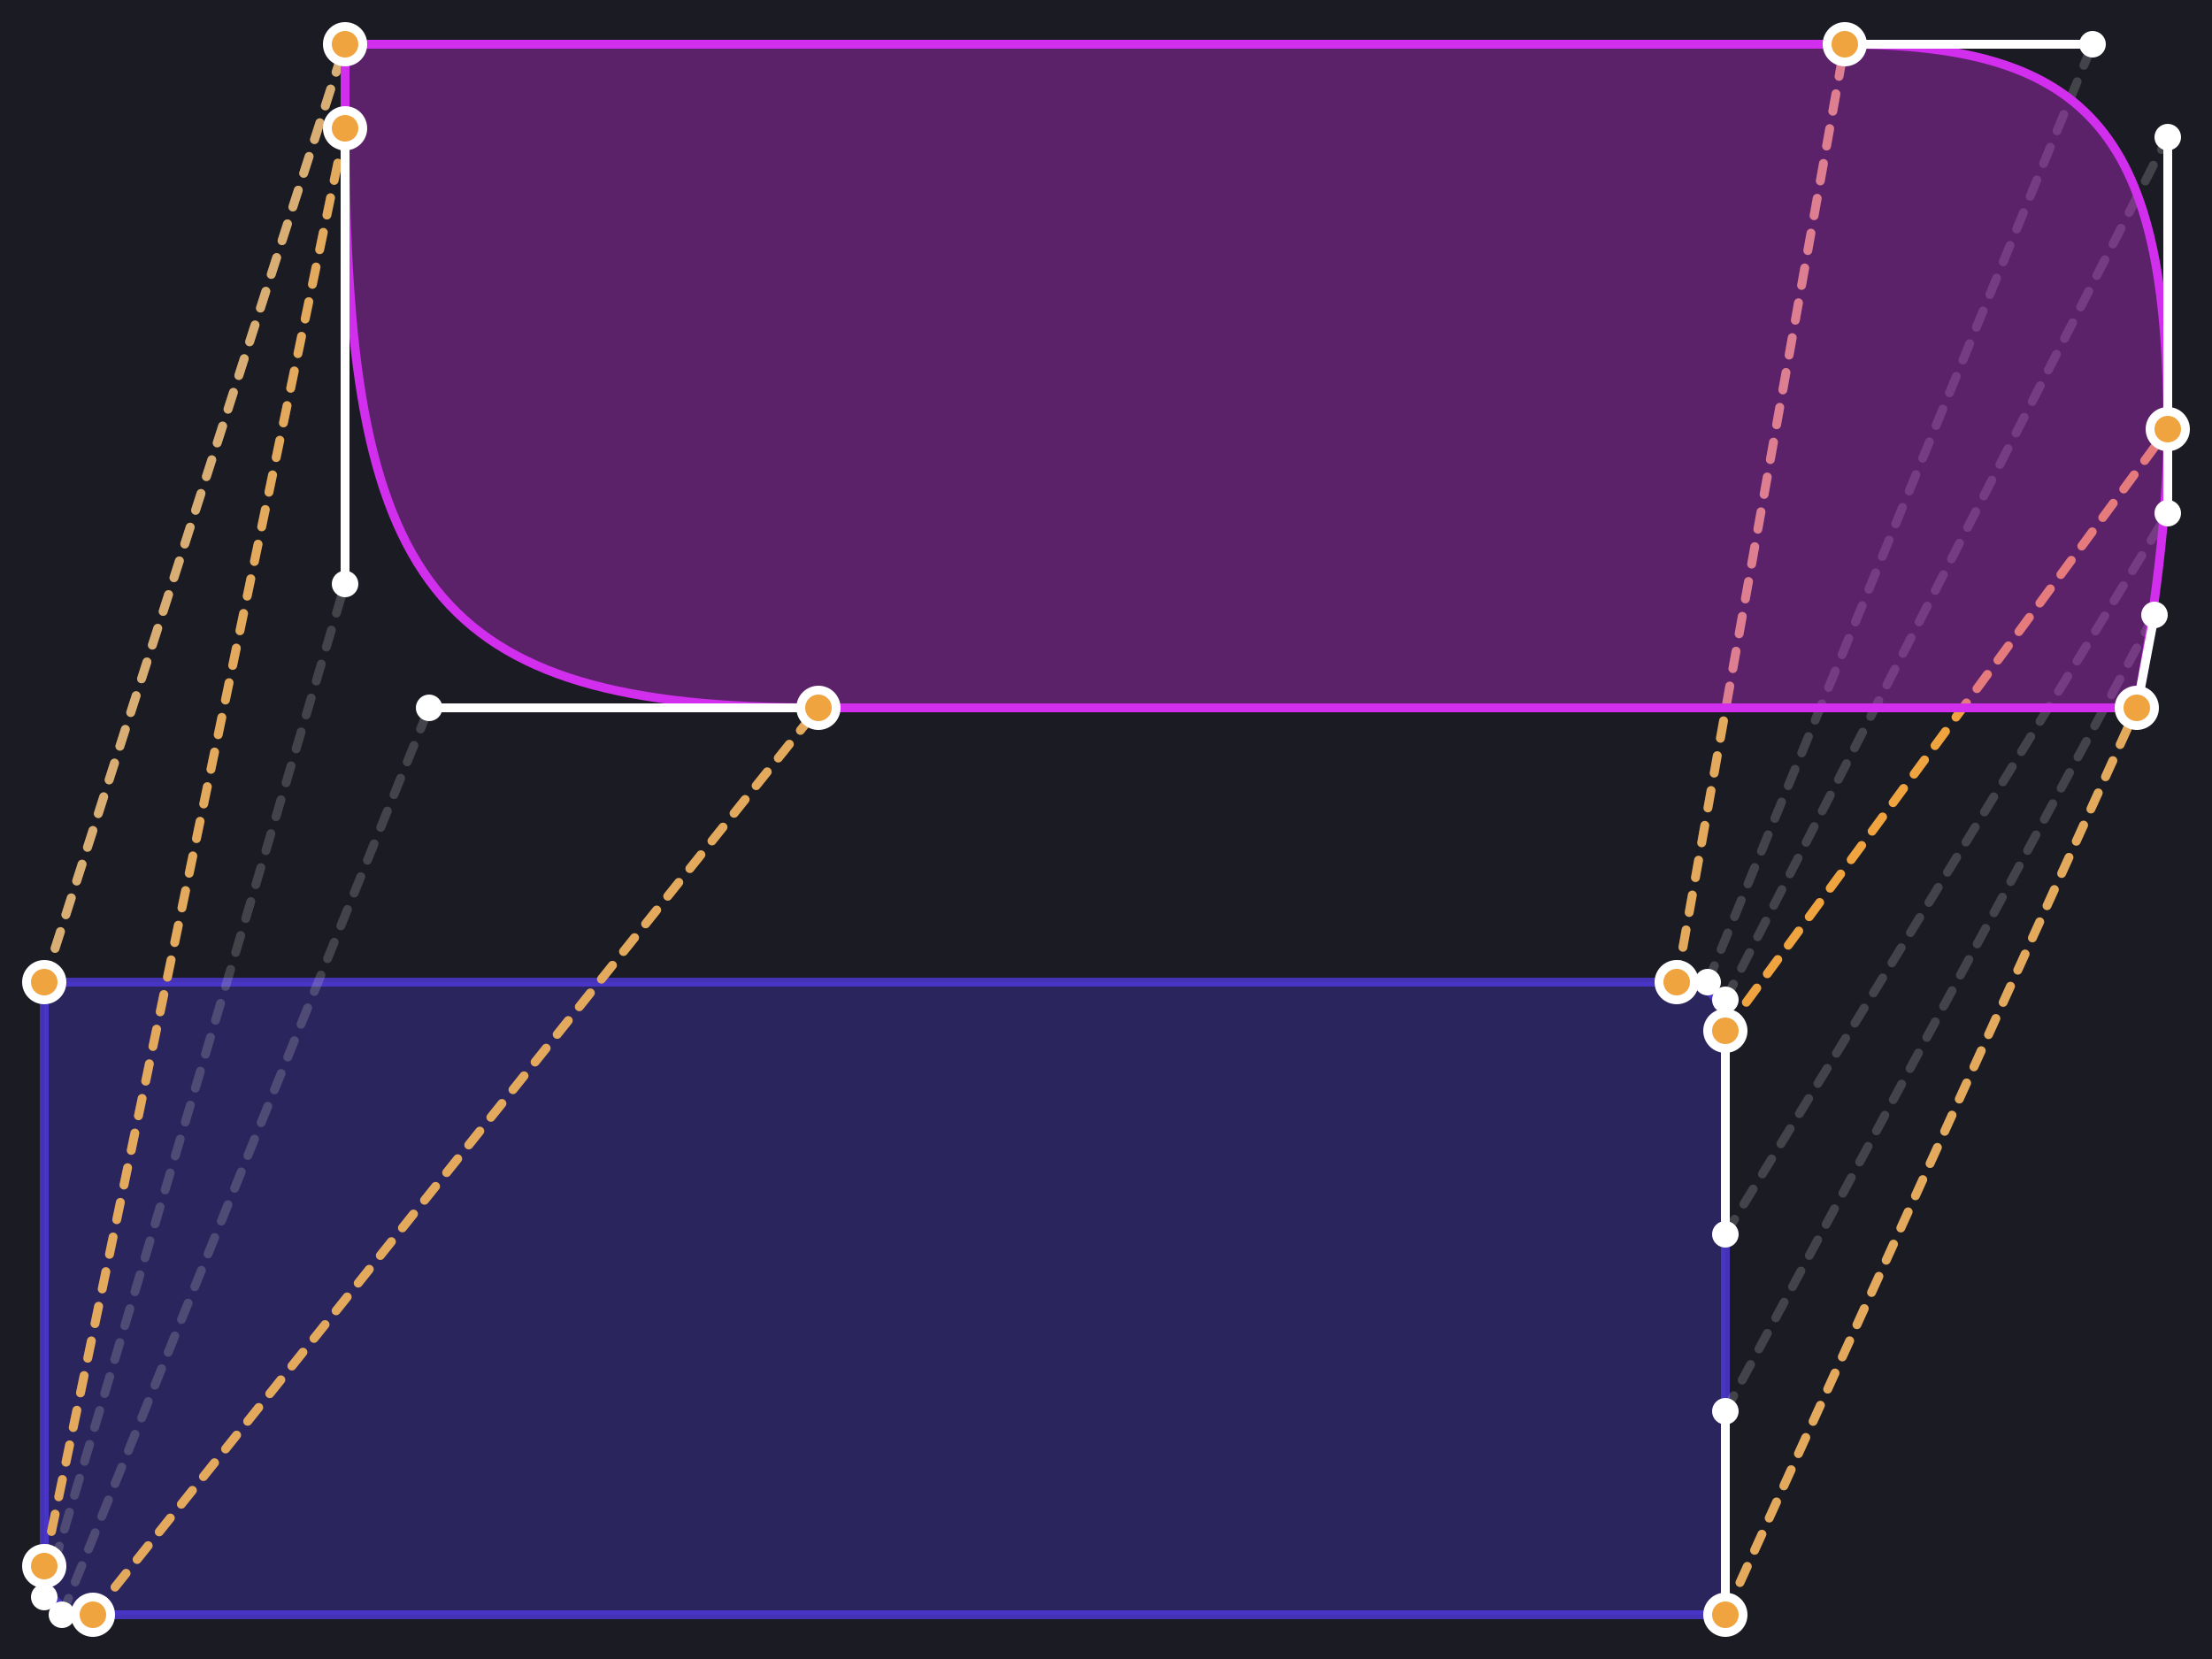 <?xml version="1.0" encoding="UTF-8"?>
<svg height="375" version="1.1" width="500" xmlns="http://www.w3.org/2000/svg" xmlns:xlink="http://www.w3.org/1999/xlink">
 <rect width="100%" height="100%" fill="#333333" stroke="none"/>
 <path d="M0,0 l500,0 l0,375 l-500,0 Z M0,0" fill="rgb(27,28,35)" transform="matrix(1,0,0,-1,0,375)"/>
 <path d="M110,371 l0,-132 c0,-7,4,-11,11,-11 l369,0 c0,46,0,86,0,132 c0,7,-4,11,-11,11 Z M110,371" fill="rgb(83,59,230)" fill-opacity="0.3" stroke="rgb(83,59,230)" stroke-linecap="round" stroke-opacity="0.75" stroke-width="2" transform="matrix(1,0,0,-1,-100,593)"/>
 <path d="M100,374 l0,-19 c0,-103,19,-131,107,-131 l298,0 c4,21,7,44,7,63 c0,66,-17,87,-73,87 Z M100,374" fill="rgb(210,46,237)" fill-opacity="0.0" stroke="rgb(210,46,237)" stroke-linecap="round" stroke-opacity="0.0" stroke-width="2" transform="matrix(1,0,0,-1,-44.0,393.0)"/>
 <path d="M10,153 l68,212" fill="rgb(0,0,0)" fill-opacity="0.0" stroke="rgb(240,164,63)" stroke-dasharray="4" stroke-linecap="round" stroke-width="2" transform="matrix(1,0,0,-1,0,375)"/>
 <path d="M10,21 l68,325" fill="rgb(0,0,0)" fill-opacity="0.0" stroke="rgb(240,164,63)" stroke-dasharray="4" stroke-linecap="round" stroke-width="2" transform="matrix(1,0,0,-1,0,375)"/>
 <path d="M21,10 l164,205" fill="rgb(0,0,0)" fill-opacity="0.0" stroke="rgb(240,164,63)" stroke-dasharray="4" stroke-linecap="round" stroke-width="2" transform="matrix(1,0,0,-1,0,375)"/>
 <path d="M390,10 l93,205" fill="rgb(0,0,0)" fill-opacity="0.0" stroke="rgb(240,164,63)" stroke-dasharray="4" stroke-linecap="round" stroke-width="2" transform="matrix(1,0,0,-1,0,375)"/>
 <path d="M390,142 l100,136" fill="rgb(0,0,0)" fill-opacity="0.0" stroke="rgb(240,164,63)" stroke-dasharray="4" stroke-linecap="round" stroke-width="2" transform="matrix(1,0,0,-1,0,375)"/>
 <path d="M379,153 l38,212" fill="rgb(0,0,0)" fill-opacity="0.0" stroke="rgb(240,164,63)" stroke-dasharray="4" stroke-linecap="round" stroke-width="2" transform="matrix(1,0,0,-1,0,375)"/>
 <path d="M10,153 l68,212" fill="rgb(0,0,0)" fill-opacity="0.0" stroke="rgb(191,191,191)" stroke-dasharray="4" stroke-linecap="round" stroke-opacity="0.25" stroke-width="2" transform="matrix(1,0,0,-1,0,375)"/>
 <path d="M10,153 l68,212" fill="rgb(0,0,0)" fill-opacity="0.0" stroke="rgb(191,191,191)" stroke-dasharray="4" stroke-linecap="round" stroke-opacity="0.25" stroke-width="2" transform="matrix(1,0,0,-1,0,375)"/>
 <path d="M10,21 l68,325" fill="rgb(0,0,0)" fill-opacity="0.0" stroke="rgb(191,191,191)" stroke-dasharray="4" stroke-linecap="round" stroke-opacity="0.25" stroke-width="2" transform="matrix(1,0,0,-1,0,375)"/>
 <path d="M10,14 l68,229" fill="rgb(0,0,0)" fill-opacity="0.0" stroke="rgb(191,191,191)" stroke-dasharray="4" stroke-linecap="round" stroke-opacity="0.25" stroke-width="2" transform="matrix(1,0,0,-1,0,375)"/>
 <path d="M14,10 l83,205" fill="rgb(0,0,0)" fill-opacity="0.0" stroke="rgb(191,191,191)" stroke-dasharray="4" stroke-linecap="round" stroke-opacity="0.25" stroke-width="2" transform="matrix(1,0,0,-1,0,375)"/>
 <path d="M21,10 l164,205" fill="rgb(0,0,0)" fill-opacity="0.0" stroke="rgb(191,191,191)" stroke-dasharray="4" stroke-linecap="round" stroke-opacity="0.25" stroke-width="2" transform="matrix(1,0,0,-1,0,375)"/>
 <path d="M390,10 l93,205" fill="rgb(0,0,0)" fill-opacity="0.0" stroke="rgb(191,191,191)" stroke-dasharray="4" stroke-linecap="round" stroke-opacity="0.25" stroke-width="2" transform="matrix(1,0,0,-1,0,375)"/>
 <path d="M390,56 l97,180" fill="rgb(0,0,0)" fill-opacity="0.0" stroke="rgb(191,191,191)" stroke-dasharray="4" stroke-linecap="round" stroke-opacity="0.25" stroke-width="2" transform="matrix(1,0,0,-1,0,375)"/>
 <path d="M390,96 l100,163" fill="rgb(0,0,0)" fill-opacity="0.0" stroke="rgb(191,191,191)" stroke-dasharray="4" stroke-linecap="round" stroke-opacity="0.25" stroke-width="2" transform="matrix(1,0,0,-1,0,375)"/>
 <path d="M390,149 l100,195" fill="rgb(0,0,0)" fill-opacity="0.0" stroke="rgb(191,191,191)" stroke-dasharray="4" stroke-linecap="round" stroke-opacity="0.25" stroke-width="2" transform="matrix(1,0,0,-1,0,375)"/>
 <path d="M386,153 l87,212" fill="rgb(0,0,0)" fill-opacity="0.0" stroke="rgb(191,191,191)" stroke-dasharray="4" stroke-linecap="round" stroke-opacity="0.25" stroke-width="2" transform="matrix(1,0,0,-1,0,375)"/>
 <path d="M379,153 l38,212" fill="rgb(0,0,0)" fill-opacity="0.0" stroke="rgb(191,191,191)" stroke-dasharray="4" stroke-linecap="round" stroke-opacity="0.25" stroke-width="2" transform="matrix(1,0,0,-1,0,375)"/>
 <path d="M110,371 l0,-132 c0,-7,4,-11,11,-11 l369,0 c0,46,0,86,0,132 c0,7,-4,11,-11,11 Z M110,371" fill="rgb(83,59,230)" fill-opacity="0.0" stroke="rgb(83,59,230)" stroke-dasharray="0" stroke-linecap="round" stroke-opacity="0.0" stroke-width="2" transform="matrix(1,0,0,-1,-100,593)"/>
 <path d="M110,371 l0,0" fill="rgb(255,255,255)" fill-opacity="0.5" stroke="rgb(255,255,255)" stroke-dasharray="0" stroke-linecap="round" stroke-width="2" transform="matrix(1,0,0,-1,-100,593)"/>
 <path d="M110,371 l0,0" fill="rgb(255,255,255)" fill-opacity="0.5" stroke="rgb(255,255,255)" stroke-dasharray="0" stroke-linecap="round" stroke-width="2" transform="matrix(1,0,0,-1,-100,593)"/>
 <path d="M112.83,368.17 c1.56,1.56,1.56,4.09,0,5.66 c-1.56,1.56,-4.09,1.56,-5.66,0 c-1.56,-1.56,-1.56,-4.09,0,-5.66 c1.56,-1.56,4.09,-1.56,5.66,0 Z M112.83,368.17" fill="rgb(240,164,63)" stroke="rgb(255,255,255)" stroke-dasharray="0" stroke-linecap="round" stroke-width="2" transform="matrix(1,0,0,-1,-100,593)"/>
 <path d="M111.06,230.94 c0.59,0.59,0.59,1.54,0,2.12 c-0.59,0.59,-1.54,0.59,-2.12,0 c-0.59,-0.59,-0.59,-1.54,0,-2.12 c0.59,-0.59,1.54,-0.59,2.12,0 Z M111.06,230.94" fill="rgb(255,255,255)" fill-opacity="0.5" stroke="rgb(255,255,255)" stroke-dasharray="0" stroke-linecap="round" stroke-width="3" transform="matrix(1,0,0,-1,-100,593)"/>
 <path d="M110,239 l0,0" fill="rgb(255,255,255)" fill-opacity="0.5" stroke="rgb(255,255,255)" stroke-dasharray="0" stroke-linecap="round" stroke-width="2" transform="matrix(1,0,0,-1,-100,593)"/>
 <path d="M110,239 l0,-7" fill="rgb(255,255,255)" fill-opacity="0.5" stroke="rgb(255,255,255)" stroke-dasharray="0" stroke-linecap="round" stroke-width="2" transform="matrix(1,0,0,-1,-100,593)"/>
 <path d="M112.83,236.17 c1.56,1.56,1.56,4.09,0,5.66 c-1.56,1.56,-4.09,1.56,-5.66,0 c-1.56,-1.56,-1.56,-4.09,0,-5.66 c1.56,-1.56,4.09,-1.56,5.66,0 Z M112.83,236.17" fill="rgb(240,164,63)" stroke="rgb(255,255,255)" stroke-dasharray="0" stroke-linecap="round" stroke-width="2" transform="matrix(1,0,0,-1,-100,593)"/>
 <path d="M115.06,226.94 c0.59,0.59,0.59,1.54,0,2.12 c-0.59,0.59,-1.54,0.59,-2.12,0 c-0.59,-0.59,-0.59,-1.54,0,-2.12 c0.59,-0.59,1.54,-0.59,2.12,0 Z M115.06,226.94" fill="rgb(255,255,255)" fill-opacity="0.5" stroke="rgb(255,255,255)" stroke-dasharray="0" stroke-linecap="round" stroke-width="3" transform="matrix(1,0,0,-1,-100,593)"/>
 <path d="M121,228 l-7,0" fill="rgb(255,255,255)" fill-opacity="0.5" stroke="rgb(255,255,255)" stroke-dasharray="0" stroke-linecap="round" stroke-width="2" transform="matrix(1,0,0,-1,-100,593)"/>
 <path d="M121,228 l0,0" fill="rgb(255,255,255)" fill-opacity="0.5" stroke="rgb(255,255,255)" stroke-dasharray="0" stroke-linecap="round" stroke-width="2" transform="matrix(1,0,0,-1,-100,593)"/>
 <path d="M123.83,225.17 c1.56,1.56,1.56,4.09,0,5.66 c-1.56,1.56,-4.09,1.56,-5.66,0 c-1.56,-1.56,-1.56,-4.09,0,-5.66 c1.56,-1.56,4.09,-1.56,5.66,0 Z M123.83,225.17" fill="rgb(240,164,63)" stroke="rgb(255,255,255)" stroke-dasharray="0" stroke-linecap="round" stroke-width="2" transform="matrix(1,0,0,-1,-100,593)"/>
 <path d="M491.06,272.94 c0.59,0.59,0.59,1.54,0,2.12 c-0.59,0.59,-1.54,0.59,-2.12,0 c-0.59,-0.59,-0.59,-1.54,0,-2.12 c0.59,-0.59,1.54,-0.59,2.12,0 Z M491.06,272.94" fill="rgb(255,255,255)" fill-opacity="0.5" stroke="rgb(255,255,255)" stroke-dasharray="0" stroke-linecap="round" stroke-width="3" transform="matrix(1,0,0,-1,-100,593)"/>
 <path d="M490,228 l0,0" fill="rgb(255,255,255)" fill-opacity="0.5" stroke="rgb(255,255,255)" stroke-dasharray="0" stroke-linecap="round" stroke-width="2" transform="matrix(1,0,0,-1,-100,593)"/>
 <path d="M490,228 l0,46" fill="rgb(255,255,255)" fill-opacity="0.5" stroke="rgb(255,255,255)" stroke-dasharray="0" stroke-linecap="round" stroke-width="2" transform="matrix(1,0,0,-1,-100,593)"/>
 <path d="M492.83,225.17 c1.56,1.56,1.56,4.09,0,5.66 c-1.56,1.56,-4.09,1.56,-5.66,0 c-1.56,-1.56,-1.56,-4.09,0,-5.66 c1.56,-1.56,4.09,-1.56,5.66,0 Z M492.83,225.17" fill="rgb(240,164,63)" stroke="rgb(255,255,255)" stroke-dasharray="0" stroke-linecap="round" stroke-width="2" transform="matrix(1,0,0,-1,-100,593)"/>
 <path d="M491.06,312.94 c0.59,0.59,0.59,1.54,0,2.12 c-0.59,0.59,-1.54,0.59,-2.12,0 c-0.59,-0.59,-0.59,-1.54,0,-2.12 c0.59,-0.59,1.54,-0.59,2.12,0 Z M491.06,312.94" fill="rgb(255,255,255)" fill-opacity="0.5" stroke="rgb(255,255,255)" stroke-dasharray="0" stroke-linecap="round" stroke-width="3" transform="matrix(1,0,0,-1,-100,593)"/>
 <path d="M491.06,365.94 c0.59,0.59,0.59,1.54,0,2.12 c-0.59,0.59,-1.54,0.59,-2.12,0 c-0.59,-0.59,-0.59,-1.54,0,-2.12 c0.59,-0.59,1.54,-0.59,2.12,0 Z M491.06,365.94" fill="rgb(255,255,255)" fill-opacity="0.5" stroke="rgb(255,255,255)" stroke-dasharray="0" stroke-linecap="round" stroke-width="3" transform="matrix(1,0,0,-1,-100,593)"/>
 <path d="M490,360 l0,-46" fill="rgb(255,255,255)" fill-opacity="0.5" stroke="rgb(255,255,255)" stroke-dasharray="0" stroke-linecap="round" stroke-width="2" transform="matrix(1,0,0,-1,-100,593)"/>
 <path d="M490,360 l0,7" fill="rgb(255,255,255)" fill-opacity="0.5" stroke="rgb(255,255,255)" stroke-dasharray="0" stroke-linecap="round" stroke-width="2" transform="matrix(1,0,0,-1,-100,593)"/>
 <path d="M492.83,357.17 c1.56,1.56,1.56,4.09,0,5.66 c-1.56,1.56,-4.09,1.56,-5.66,0 c-1.56,-1.56,-1.56,-4.09,0,-5.66 c1.56,-1.56,4.09,-1.56,5.66,0 Z M492.83,357.17" fill="rgb(240,164,63)" stroke="rgb(255,255,255)" stroke-dasharray="0" stroke-linecap="round" stroke-width="2" transform="matrix(1,0,0,-1,-100,593)"/>
 <path d="M487.06,369.94 c0.59,0.59,0.59,1.54,0,2.12 c-0.59,0.59,-1.54,0.59,-2.12,0 c-0.59,-0.59,-0.59,-1.54,0,-2.12 c0.59,-0.59,1.54,-0.59,2.12,0 Z M487.06,369.94" fill="rgb(255,255,255)" fill-opacity="0.5" stroke="rgb(255,255,255)" stroke-dasharray="0" stroke-linecap="round" stroke-width="3" transform="matrix(1,0,0,-1,-100,593)"/>
 <path d="M479,371 l7,0" fill="rgb(255,255,255)" fill-opacity="0.5" stroke="rgb(255,255,255)" stroke-dasharray="0" stroke-linecap="round" stroke-width="2" transform="matrix(1,0,0,-1,-100,593)"/>
 <path d="M479,371 l0,0" fill="rgb(255,255,255)" fill-opacity="0.5" stroke="rgb(255,255,255)" stroke-dasharray="0" stroke-linecap="round" stroke-width="2" transform="matrix(1,0,0,-1,-100,593)"/>
 <path d="M481.83,368.17 c1.56,1.56,1.56,4.09,0,5.66 c-1.56,1.56,-4.09,1.56,-5.66,0 c-1.56,-1.56,-1.56,-4.09,0,-5.66 c1.56,-1.56,4.09,-1.56,5.66,0 Z M481.83,368.17" fill="rgb(240,164,63)" stroke="rgb(255,255,255)" stroke-dasharray="0" stroke-linecap="round" stroke-width="2" transform="matrix(1,0,0,-1,-100,593)"/>
 <path d="M100,374 l0,-19 c0,-103,19,-131,107,-131 l298,0 c4,21,7,44,7,63 c0,66,-17,87,-73,87 Z M100,374" fill="rgb(210,46,237)" fill-opacity="0.35" stroke="rgb(210,46,237)" stroke-dasharray="0" stroke-linecap="round" stroke-width="2" transform="matrix(1,0,0,-1,-22.0,384.0)"/>
 <path d="M100,374 l0,0" fill="rgb(255,255,255)" fill-opacity="0.5" stroke="rgb(255,255,255)" stroke-dasharray="0" stroke-linecap="round" stroke-width="2" transform="matrix(1,0,0,-1,-22.0,384.0)"/>
 <path d="M100,374 l0,0" fill="rgb(255,255,255)" fill-opacity="0.5" stroke="rgb(255,255,255)" stroke-dasharray="0" stroke-linecap="round" stroke-width="2" transform="matrix(1,0,0,-1,-22.0,384.0)"/>
 <path d="M102.83,371.17 c1.56,1.56,1.56,4.09,0,5.66 c-1.56,1.56,-4.09,1.56,-5.66,0 c-1.56,-1.56,-1.56,-4.09,0,-5.66 c1.56,-1.56,4.09,-1.56,5.66,0 Z M102.83,371.17" fill="rgb(240,164,63)" stroke="rgb(255,255,255)" stroke-dasharray="0" stroke-linecap="round" stroke-width="2" transform="matrix(1,0,0,-1,-22.0,384.0)"/>
 <path d="M101.06,250.94 c0.59,0.59,0.59,1.54,0,2.12 c-0.59,0.59,-1.54,0.59,-2.12,0 c-0.59,-0.59,-0.59,-1.54,0,-2.12 c0.59,-0.59,1.54,-0.59,2.12,0 Z M101.06,250.94" fill="rgb(255,255,255)" fill-opacity="0.5" stroke="rgb(255,255,255)" stroke-dasharray="0" stroke-linecap="round" stroke-width="3" transform="matrix(1,0,0,-1,-22.0,384.0)"/>
 <path d="M100,355 l0,0" fill="rgb(255,255,255)" fill-opacity="0.5" stroke="rgb(255,255,255)" stroke-dasharray="0" stroke-linecap="round" stroke-width="2" transform="matrix(1,0,0,-1,-22.0,384.0)"/>
 <path d="M100,355 l0,-103" fill="rgb(255,255,255)" fill-opacity="0.5" stroke="rgb(255,255,255)" stroke-dasharray="0" stroke-linecap="round" stroke-width="2" transform="matrix(1,0,0,-1,-22.0,384.0)"/>
 <path d="M102.83,352.17 c1.56,1.56,1.56,4.09,0,5.66 c-1.56,1.56,-4.09,1.56,-5.66,0 c-1.56,-1.56,-1.56,-4.09,0,-5.66 c1.56,-1.56,4.09,-1.56,5.66,0 Z M102.83,352.17" fill="rgb(240,164,63)" stroke="rgb(255,255,255)" stroke-dasharray="0" stroke-linecap="round" stroke-width="2" transform="matrix(1,0,0,-1,-22.0,384.0)"/>
 <path d="M120.06,222.94 c0.59,0.59,0.59,1.54,0,2.12 c-0.59,0.59,-1.54,0.59,-2.12,0 c-0.59,-0.59,-0.59,-1.54,0,-2.12 c0.59,-0.59,1.54,-0.59,2.12,0 Z M120.06,222.94" fill="rgb(255,255,255)" fill-opacity="0.5" stroke="rgb(255,255,255)" stroke-dasharray="0" stroke-linecap="round" stroke-width="3" transform="matrix(1,0,0,-1,-22.0,384.0)"/>
 <path d="M207,224 l-88,0" fill="rgb(255,255,255)" fill-opacity="0.5" stroke="rgb(255,255,255)" stroke-dasharray="0" stroke-linecap="round" stroke-width="2" transform="matrix(1,0,0,-1,-22.0,384.0)"/>
 <path d="M207,224 l0,0" fill="rgb(255,255,255)" fill-opacity="0.5" stroke="rgb(255,255,255)" stroke-dasharray="0" stroke-linecap="round" stroke-width="2" transform="matrix(1,0,0,-1,-22.0,384.0)"/>
 <path d="M209.83,221.17 c1.56,1.56,1.56,4.09,0,5.66 c-1.56,1.56,-4.09,1.56,-5.66,0 c-1.56,-1.56,-1.56,-4.09,0,-5.66 c1.56,-1.56,4.09,-1.56,5.66,0 Z M209.83,221.17" fill="rgb(240,164,63)" stroke="rgb(255,255,255)" stroke-dasharray="0" stroke-linecap="round" stroke-width="2" transform="matrix(1,0,0,-1,-22.0,384.0)"/>
 <path d="M510.06,243.94 c0.59,0.59,0.59,1.54,0,2.12 c-0.59,0.59,-1.54,0.59,-2.12,0 c-0.59,-0.59,-0.59,-1.54,0,-2.12 c0.59,-0.59,1.54,-0.59,2.12,0 Z M510.06,243.94" fill="rgb(255,255,255)" fill-opacity="0.5" stroke="rgb(255,255,255)" stroke-dasharray="0" stroke-linecap="round" stroke-width="3" transform="matrix(1,0,0,-1,-22.0,384.0)"/>
 <path d="M505,224 l0,0" fill="rgb(255,255,255)" fill-opacity="0.5" stroke="rgb(255,255,255)" stroke-dasharray="0" stroke-linecap="round" stroke-width="2" transform="matrix(1,0,0,-1,-22.0,384.0)"/>
 <path d="M505,224 l4,21" fill="rgb(255,255,255)" fill-opacity="0.5" stroke="rgb(255,255,255)" stroke-dasharray="0" stroke-linecap="round" stroke-width="2" transform="matrix(1,0,0,-1,-22.0,384.0)"/>
 <path d="M507.83,221.17 c1.56,1.56,1.56,4.09,0,5.66 c-1.56,1.56,-4.09,1.56,-5.66,0 c-1.56,-1.56,-1.56,-4.09,0,-5.66 c1.56,-1.56,4.09,-1.56,5.66,0 Z M507.83,221.17" fill="rgb(240,164,63)" stroke="rgb(255,255,255)" stroke-dasharray="0" stroke-linecap="round" stroke-width="2" transform="matrix(1,0,0,-1,-22.0,384.0)"/>
 <path d="M513.06,266.94 c0.59,0.59,0.59,1.54,0,2.12 c-0.59,0.59,-1.54,0.59,-2.12,0 c-0.59,-0.59,-0.59,-1.54,0,-2.12 c0.59,-0.59,1.54,-0.59,2.12,0 Z M513.06,266.94" fill="rgb(255,255,255)" fill-opacity="0.5" stroke="rgb(255,255,255)" stroke-dasharray="0" stroke-linecap="round" stroke-width="3" transform="matrix(1,0,0,-1,-22.0,384.0)"/>
 <path d="M513.06,351.94 c0.59,0.59,0.59,1.54,0,2.12 c-0.59,0.59,-1.54,0.59,-2.12,0 c-0.59,-0.59,-0.59,-1.54,0,-2.12 c0.59,-0.59,1.54,-0.59,2.12,0 Z M513.06,351.94" fill="rgb(255,255,255)" fill-opacity="0.5" stroke="rgb(255,255,255)" stroke-dasharray="0" stroke-linecap="round" stroke-width="3" transform="matrix(1,0,0,-1,-22.0,384.0)"/>
 <path d="M512,287 l0,-19" fill="rgb(255,255,255)" fill-opacity="0.5" stroke="rgb(255,255,255)" stroke-dasharray="0" stroke-linecap="round" stroke-width="2" transform="matrix(1,0,0,-1,-22.0,384.0)"/>
 <path d="M512,287 l0,66" fill="rgb(255,255,255)" fill-opacity="0.5" stroke="rgb(255,255,255)" stroke-dasharray="0" stroke-linecap="round" stroke-width="2" transform="matrix(1,0,0,-1,-22.0,384.0)"/>
 <path d="M514.83,284.17 c1.56,1.56,1.56,4.09,0,5.66 c-1.56,1.56,-4.09,1.56,-5.66,0 c-1.56,-1.56,-1.56,-4.09,0,-5.66 c1.56,-1.56,4.09,-1.56,5.66,0 Z M514.83,284.17" fill="rgb(240,164,63)" stroke="rgb(255,255,255)" stroke-dasharray="0" stroke-linecap="round" stroke-width="2" transform="matrix(1,0,0,-1,-22.0,384.0)"/>
 <path d="M496.06,372.94 c0.59,0.59,0.59,1.54,0,2.12 c-0.59,0.59,-1.54,0.59,-2.12,0 c-0.59,-0.59,-0.59,-1.54,0,-2.12 c0.59,-0.59,1.54,-0.59,2.12,0 Z M496.06,372.94" fill="rgb(255,255,255)" fill-opacity="0.5" stroke="rgb(255,255,255)" stroke-dasharray="0" stroke-linecap="round" stroke-width="3" transform="matrix(1,0,0,-1,-22.0,384.0)"/>
 <path d="M439,374 l56,0" fill="rgb(255,255,255)" fill-opacity="0.5" stroke="rgb(255,255,255)" stroke-dasharray="0" stroke-linecap="round" stroke-width="2" transform="matrix(1,0,0,-1,-22.0,384.0)"/>
 <path d="M439,374 l0,0" fill="rgb(255,255,255)" fill-opacity="0.5" stroke="rgb(255,255,255)" stroke-dasharray="0" stroke-linecap="round" stroke-width="2" transform="matrix(1,0,0,-1,-22.0,384.0)"/>
 <path d="M441.83,371.17 c1.56,1.56,1.56,4.09,0,5.66 c-1.56,1.56,-4.09,1.56,-5.66,0 c-1.56,-1.56,-1.56,-4.09,0,-5.66 c1.56,-1.56,4.09,-1.56,5.66,0 Z M441.83,371.17" fill="rgb(240,164,63)" stroke="rgb(255,255,255)" stroke-dasharray="0" stroke-linecap="round" stroke-width="2" transform="matrix(1,0,0,-1,-22.0,384.0)"/>
</svg>